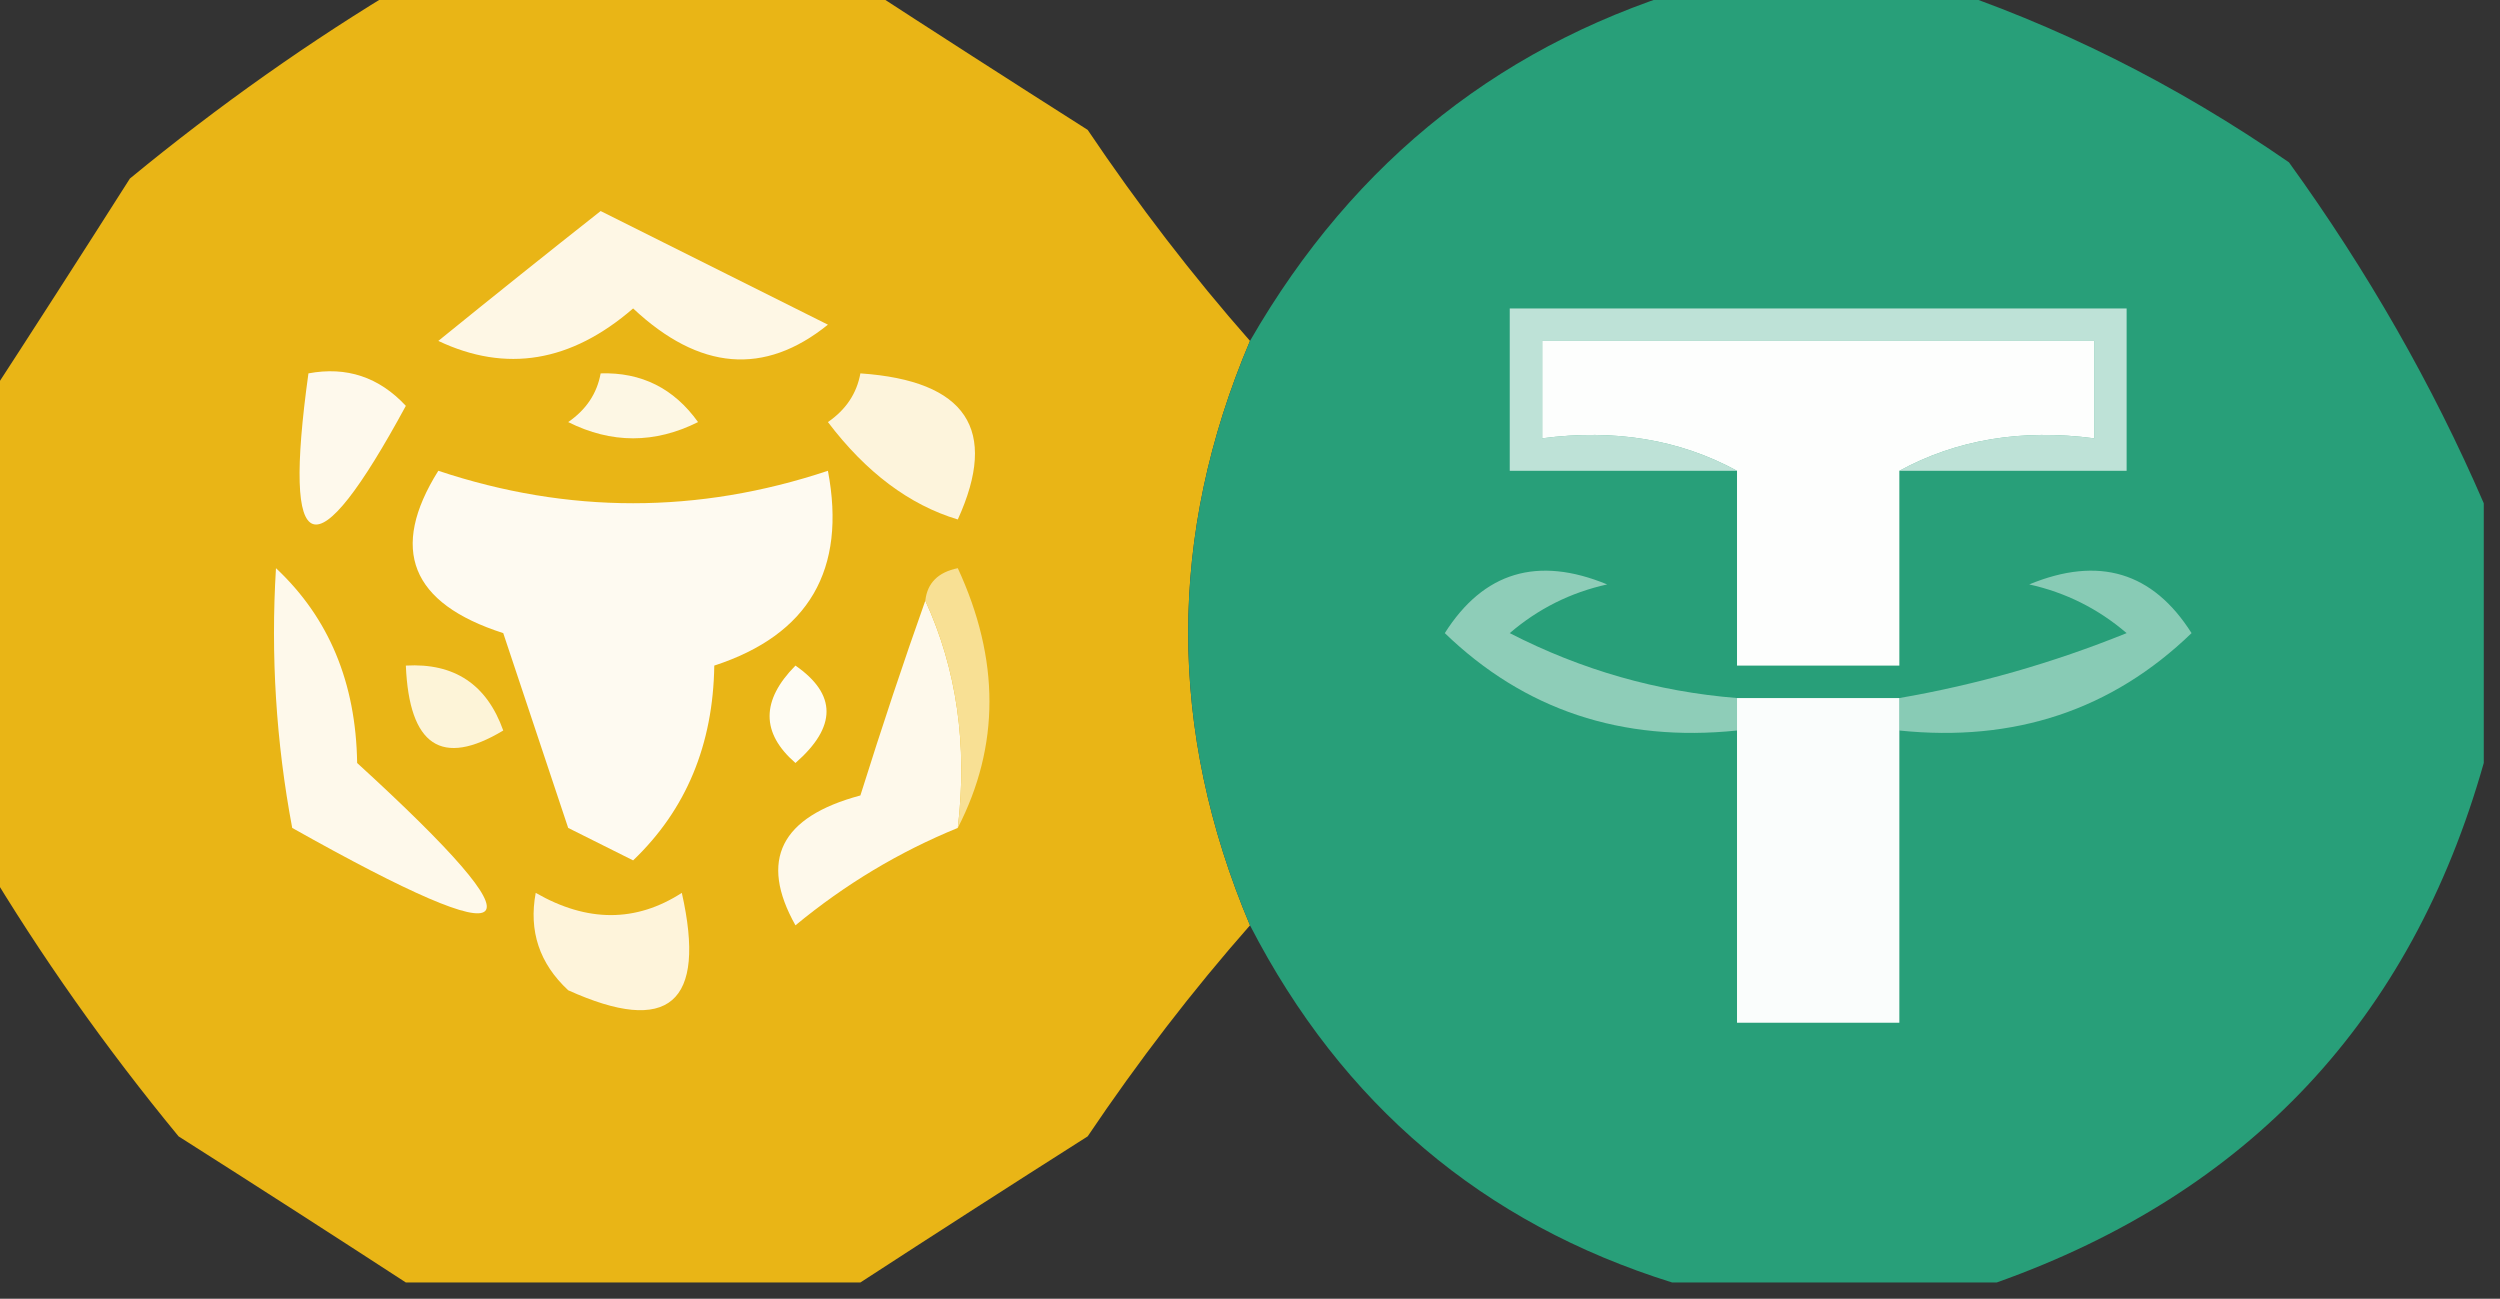<?xml version="1.0" encoding="UTF-8"?>
<!DOCTYPE svg PUBLIC "-//W3C//DTD SVG 1.1//EN" "http://www.w3.org/Graphics/SVG/1.1/DTD/svg11.dtd">
<svg xmlns="http://www.w3.org/2000/svg" version="1.1" width="77px" height="40px" style="shape-rendering:geometricPrecision; text-rendering:geometricPrecision; image-rendering:optimizeQuality; fill-rule:evenodd; clip-rule:evenodd" xmlns:xlink="http://www.w3.org/1999/xlink">
<rect width="100%" height="100%" fill="#333333" stroke="none"/>
<g><path style="opacity:0.962" fill="#f0ba15" d="M 12.5,-0.5 C 17.167,-0.5 21.833,-0.5 26.5,-0.5C 28.769,0.976 31.102,2.476 33.5,4C 35.066,6.326 36.732,8.492 38.5,10.5C 35.961,16.485 35.961,22.485 38.5,28.5C 36.732,30.508 35.066,32.674 33.5,35C 31.102,36.524 28.769,38.024 26.5,39.5C 21.833,39.5 17.167,39.5 12.5,39.5C 10.231,38.024 7.898,36.524 5.5,35C 3.248,32.264 1.248,29.43 -0.5,26.5C -0.5,21.833 -0.5,17.167 -0.5,12.5C 0.976,10.231 2.476,7.898 4,5.5C 6.736,3.248 9.569,1.248 12.5,-0.5 Z"/></g>
<g><path style="opacity:0.979" fill="#28a17b" d="M 52.5,-0.5 C 54.833,-0.5 57.167,-0.5 59.5,-0.5C 63.343,0.755 67.01,2.588 70.5,5C 72.921,8.351 74.921,11.851 76.5,15.5C 76.5,18.167 76.5,20.833 76.5,23.5C 74.262,31.405 69.262,36.738 61.5,39.5C 58.167,39.5 54.833,39.5 51.5,39.5C 45.674,37.68 41.341,34.013 38.5,28.5C 35.961,22.485 35.961,16.485 38.5,10.5C 41.721,4.901 46.388,1.235 52.5,-0.5 Z"/></g>
<g><path style="opacity:1" fill="#fef7e5" d="M 18.5,6.5 C 20.78,7.64 23.114,8.807 25.5,10C 23.541,11.579 21.541,11.412 19.5,9.5C 17.588,11.156 15.588,11.489 13.5,10.5C 15.21,9.113 16.877,7.779 18.5,6.5 Z"/></g>
<g><path style="opacity:1" fill="#bee2d7" d="M 58.5,14.5 C 60.265,13.539 62.265,13.205 64.5,13.5C 64.5,12.5 64.5,11.5 64.5,10.5C 58.833,10.5 53.167,10.5 47.5,10.5C 47.5,11.5 47.5,12.5 47.5,13.5C 49.735,13.205 51.735,13.539 53.5,14.5C 51.167,14.5 48.833,14.5 46.5,14.5C 46.5,12.833 46.5,11.167 46.5,9.5C 52.833,9.5 59.167,9.5 65.5,9.5C 65.5,11.167 65.5,12.833 65.5,14.5C 63.167,14.5 60.833,14.5 58.5,14.5 Z"/></g>
<g><path style="opacity:1" fill="#fdfefd" d="M 58.5,14.5 C 58.5,16.5 58.5,18.5 58.5,20.5C 56.833,20.5 55.167,20.5 53.5,20.5C 53.5,18.5 53.5,16.5 53.5,14.5C 51.735,13.539 49.735,13.205 47.5,13.5C 47.5,12.5 47.5,11.5 47.5,10.5C 53.167,10.5 58.833,10.5 64.5,10.5C 64.5,11.5 64.5,12.5 64.5,13.5C 62.265,13.205 60.265,13.539 58.5,14.5 Z"/></g>
<g><path style="opacity:1" fill="#fef9ec" d="M 9.5,11.5 C 10.675,11.281 11.675,11.614 12.5,12.5C 9.687,17.688 8.687,17.354 9.5,11.5 Z"/></g>
<g><path style="opacity:1" fill="#fdf7e4" d="M 18.5,11.5 C 19.756,11.461 20.756,11.961 21.5,13C 20.167,13.667 18.833,13.667 17.5,13C 18.056,12.617 18.389,12.117 18.5,11.5 Z"/></g>
<g><path style="opacity:1" fill="#fdf4dc" d="M 26.5,11.5 C 29.764,11.726 30.764,13.226 29.5,16C 28.01,15.551 26.676,14.551 25.5,13C 26.056,12.617 26.389,12.117 26.5,11.5 Z"/></g>
<g><path style="opacity:1" fill="#fefaf1" d="M 13.5,14.5 C 17.5,15.833 21.5,15.833 25.5,14.5C 26.077,17.55 24.91,19.55 22,20.5C 21.964,22.941 21.131,24.941 19.5,26.5C 18.833,26.167 18.167,25.833 17.5,25.5C 16.833,23.5 16.167,21.5 15.5,19.5C 12.651,18.585 11.985,16.918 13.5,14.5 Z"/></g>
<g><path style="opacity:1" fill="#fef9eb" d="M 8.5,17.5 C 10.13,19.026 10.963,21.026 11,23.5C 16.924,28.913 16.257,29.58 9,25.5C 8.503,22.854 8.336,20.187 8.5,17.5 Z"/></g>
<g><path style="opacity:1" fill="#fef9eb" d="M 28.5,18.5 C 29.468,20.607 29.802,22.941 29.5,25.5C 27.695,26.237 26.029,27.237 24.5,28.5C 23.374,26.494 24.04,25.16 26.5,24.5C 27.169,22.369 27.835,20.369 28.5,18.5 Z"/></g>
<g><path style="opacity:1" fill="#f8e094" d="M 28.5,18.5 C 28.56,17.957 28.893,17.624 29.5,17.5C 30.8,20.309 30.8,22.976 29.5,25.5C 29.802,22.941 29.468,20.607 28.5,18.5 Z"/></g>
<g><path style="opacity:1" fill="#8ecdb8" d="M 53.5,21.5 C 53.5,21.833 53.5,22.167 53.5,22.5C 49.95,22.867 46.95,21.867 44.5,19.5C 45.693,17.616 47.359,17.116 49.5,18C 48.376,18.249 47.376,18.749 46.5,19.5C 48.707,20.635 51.04,21.302 53.5,21.5 Z"/></g>
<g><path style="opacity:1" fill="#88cbb5" d="M 58.5,22.5 C 58.5,22.167 58.5,21.833 58.5,21.5C 60.89,21.087 63.224,20.421 65.5,19.5C 64.624,18.749 63.624,18.249 62.5,18C 64.641,17.116 66.307,17.616 67.5,19.5C 65.05,21.867 62.05,22.867 58.5,22.5 Z"/></g>
<g><path style="opacity:1" fill="#fefcf4" d="M 24.5,20.5 C 25.776,21.386 25.776,22.386 24.5,23.5C 23.438,22.575 23.438,21.575 24.5,20.5 Z"/></g>
<g><path style="opacity:1" fill="#fafdfc" d="M 53.5,21.5 C 55.167,21.5 56.833,21.5 58.5,21.5C 58.5,21.833 58.5,22.167 58.5,22.5C 58.5,25.5 58.5,28.5 58.5,31.5C 56.833,31.5 55.167,31.5 53.5,31.5C 53.5,28.5 53.5,25.5 53.5,22.5C 53.5,22.167 53.5,21.833 53.5,21.5 Z"/></g>
<g><path style="opacity:1" fill="#fdf4d8" d="M 12.5,20.5 C 13.995,20.415 14.995,21.081 15.5,22.5C 13.604,23.639 12.604,22.973 12.5,20.5 Z"/></g>
<g><path style="opacity:1" fill="#fef4db" d="M 16.5,27.5 C 18.086,28.413 19.586,28.413 21,27.5C 21.767,30.903 20.601,31.903 17.5,30.5C 16.614,29.675 16.281,28.675 16.5,27.5 Z"/></g>
</svg>
